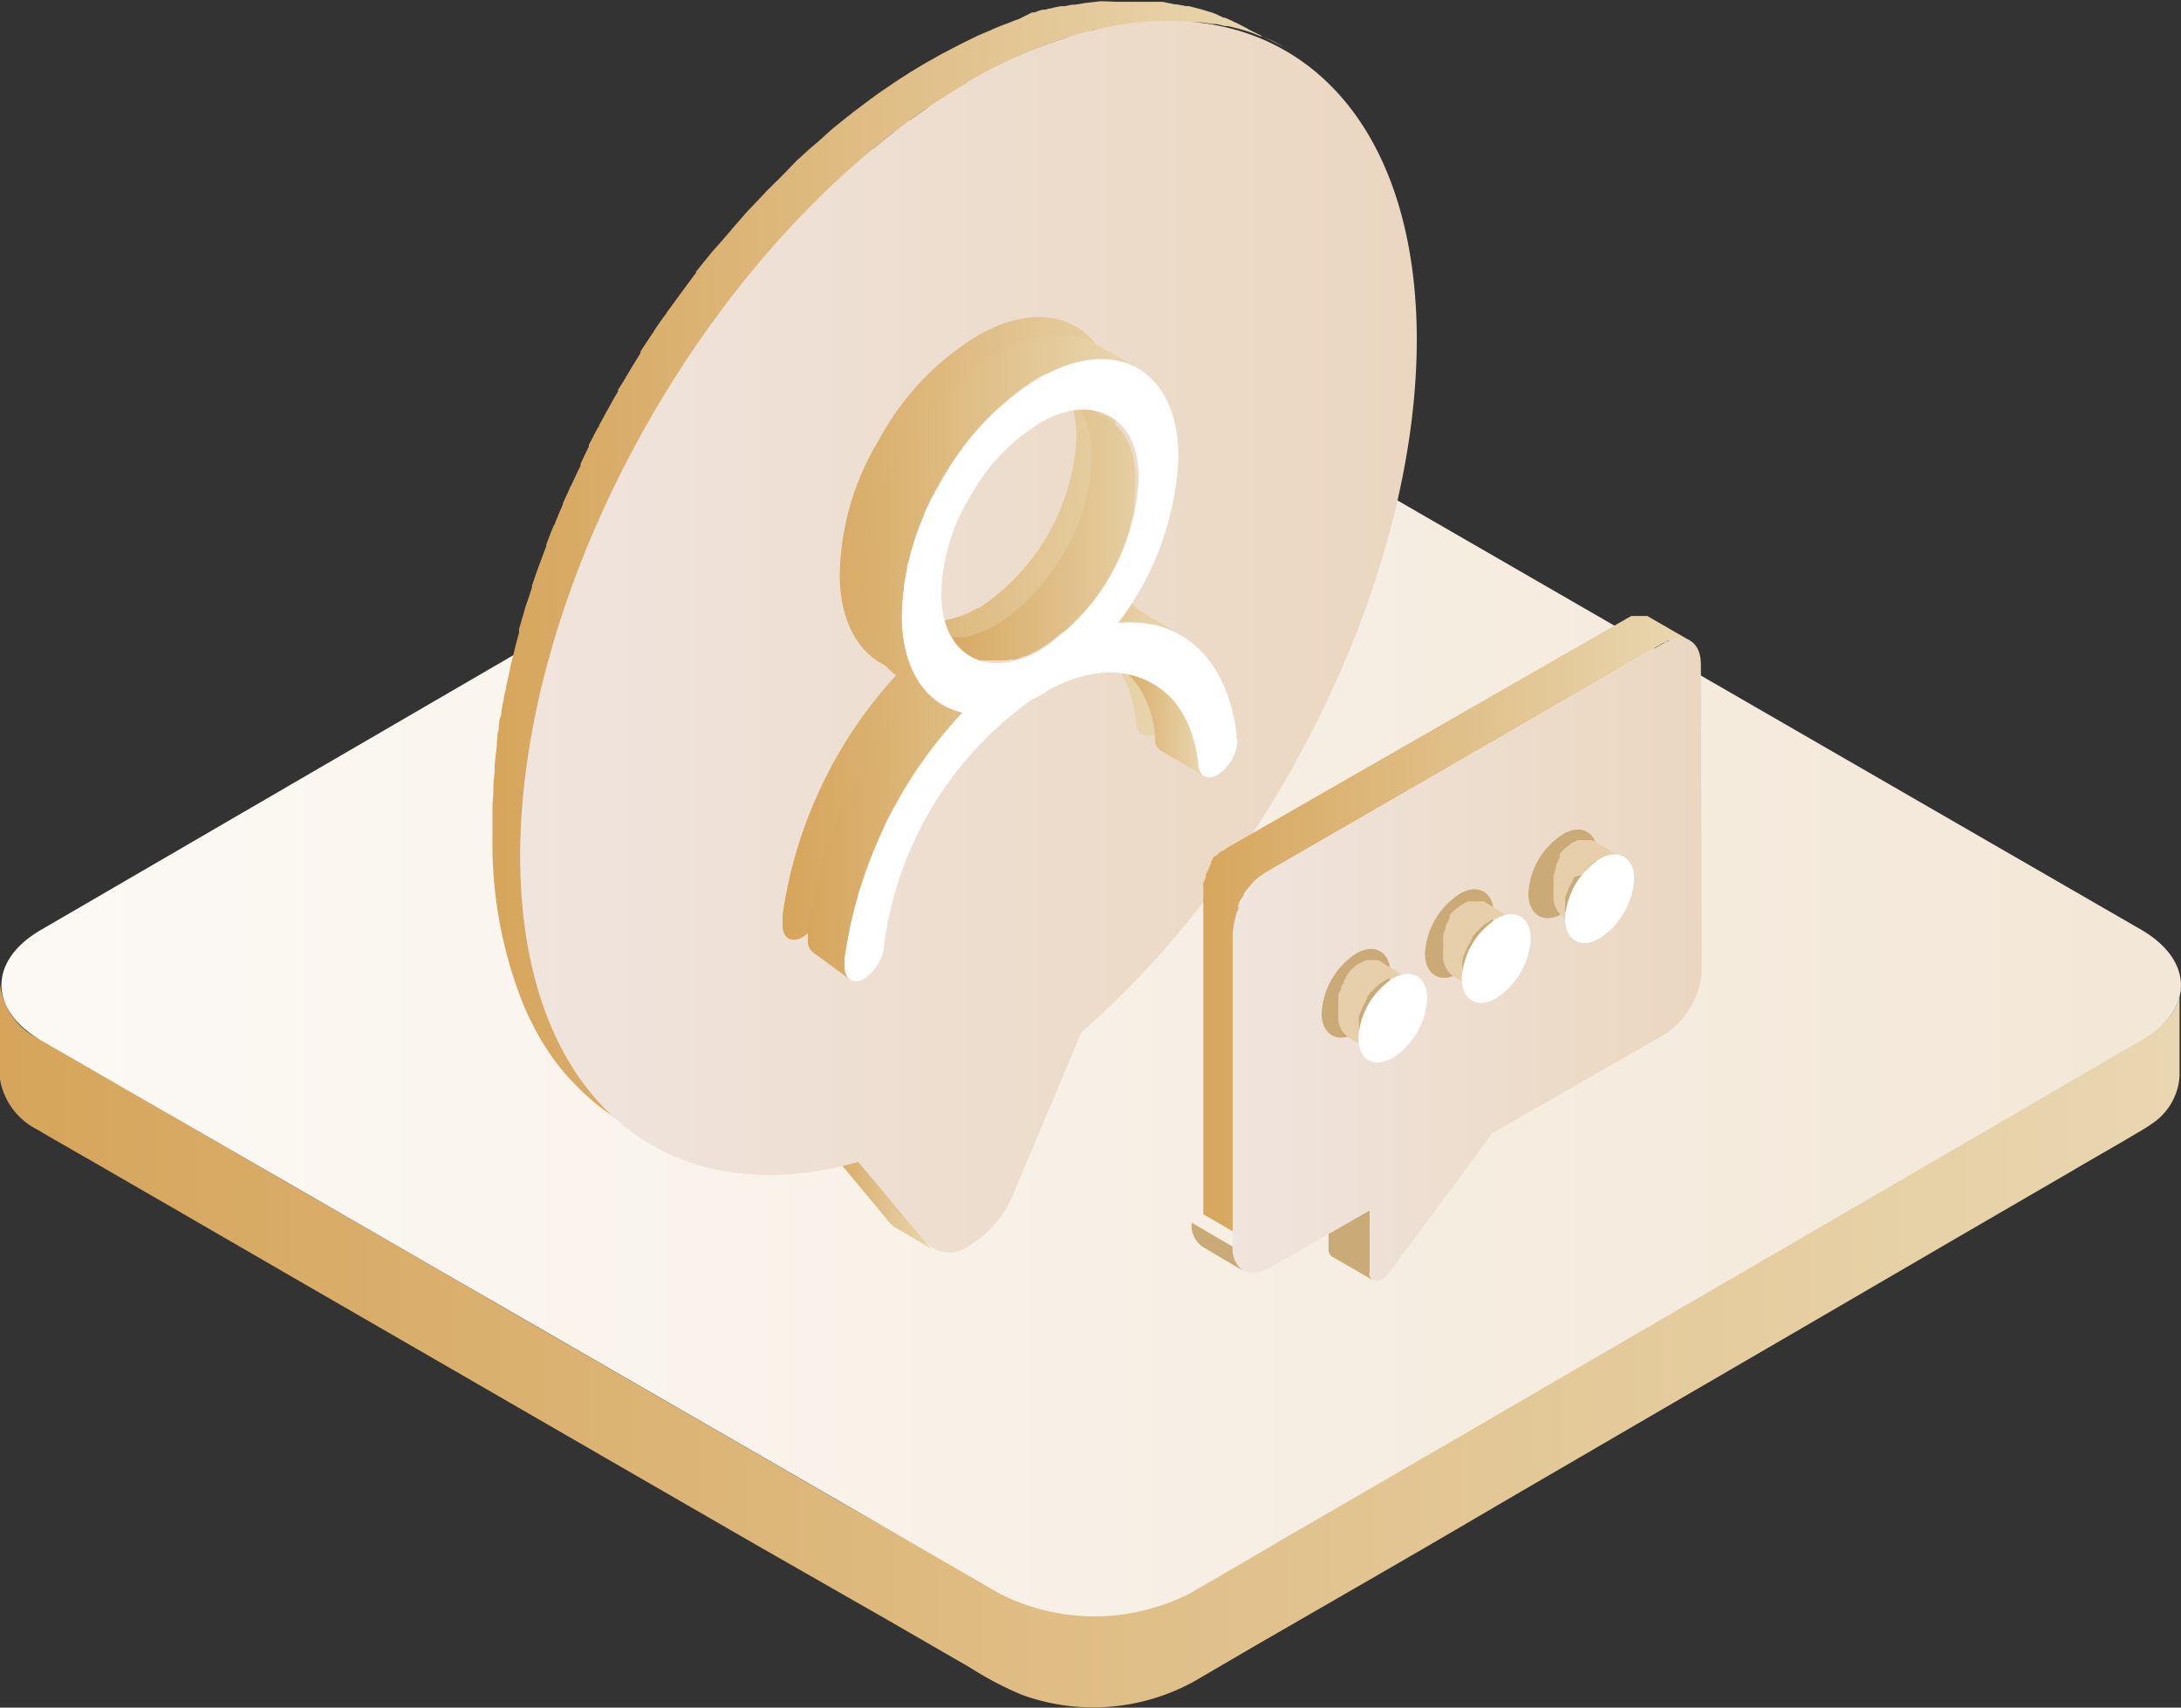 <svg xmlns="http://www.w3.org/2000/svg" xmlns:xlink="http://www.w3.org/1999/xlink" viewBox="0 0 119.84 93.84"><rect x="0" y="0" width="119.84" height="93.84" fill="#333333" stroke="none"/><defs><style>.cls-1{fill:none;}.cls-2{clip-path:url(#clip-path);}.cls-3{fill:url(#未命名的渐变_48);}.cls-4{fill:url(#未命名的渐变_85);}.cls-5{fill:url(#未命名的渐变_48-2);}.cls-6{fill:url(#未命名的渐变_48-3);}.cls-7{fill:url(#未命名的渐变_79);}.cls-8{fill:#caaa76;}.cls-9{fill:url(#未命名的渐变_48-4);}.cls-10{fill:url(#未命名的渐变_79-2);}.cls-11{fill:#e8cfac;}.cls-12{fill:#fff;}.cls-13{fill:url(#未命名的渐变_48-5);}.cls-14{fill:url(#未命名的渐变_48-6);}.cls-15{fill:url(#未命名的渐变_48-7);}.cls-16{fill:url(#未命名的渐变_48-8);}</style><clipPath id="clip-path" transform="translate(0 -0.15)"><rect class="cls-1" x="0.02" width="120" height="94.16"/></clipPath><linearGradient id="未命名的渐变_48" y1="74.1" x2="119.83" y2="74.1" gradientUnits="userSpaceOnUse"><stop offset="0" stop-color="#d6a55b"/><stop offset="1" stop-color="#e9d7b1"/></linearGradient><linearGradient id="未命名的渐变_85" x1="0.07" y1="54.28" x2="119.84" y2="54.28" gradientUnits="userSpaceOnUse"><stop offset="0" stop-color="#fcf9f5"/><stop offset="1" stop-color="#f3e7d7"/></linearGradient><linearGradient id="未命名的渐变_48-2" x1="45.12" y1="65.77" x2="51.29" y2="65.77" xlink:href="#未命名的渐变_48"/><linearGradient id="未命名的渐变_48-3" x1="26.48" y1="31.58" x2="70.71" y2="31.58" xlink:href="#未命名的渐变_48"/><linearGradient id="未命名的渐变_79" x1="28.58" y1="35.13" x2="77.85" y2="35.13" gradientUnits="userSpaceOnUse"><stop offset="0" stop-color="#f0e4de"/><stop offset="1" stop-color="#ebd7c0"/></linearGradient><linearGradient id="未命名的渐变_48-4" x1="65.39" y1="51.28" x2="92.87" y2="51.28" xlink:href="#未命名的渐变_48"/><linearGradient id="未命名的渐变_79-2" x1="67.68" y1="52.87" x2="93.51" y2="52.87" xlink:href="#未命名的渐变_79"/><linearGradient id="未命名的渐变_48-5" x1="43" y1="34.7" x2="64.6" y2="34.7" xlink:href="#未命名的渐变_48"/><linearGradient id="未命名的渐变_48-6" x1="60.98" y1="39.57" x2="66.17" y2="39.57" xlink:href="#未命名的渐变_48"/><linearGradient id="未命名的渐变_48-7" x1="44.01" y1="36.25" x2="62.53" y2="36.25" xlink:href="#未命名的渐变_48"/><linearGradient id="未命名的渐变_48-8" x1="50.91" y1="29.12" x2="64.92" y2="29.12" xlink:href="#未命名的渐变_48"/></defs><title>资源 7</title><g id="图层_2" data-name="图层 2"><g id="图层_1-2" data-name="图层 1"><g class="cls-2"><path class="cls-3" d="M119.82,54.52c-.16,1.67-1.7,2.51-3,3.27l-3.64,2.11-5.81,3.37c-2.44,1.41-4.85,2.83-7.28,4.22-2.68,1.55-5.35,3.12-8,4.67L84,76.85l-7.42,4.32-6,3.51-4,2.29a13.7,13.7,0,0,1-3.08,1.49,11.56,11.56,0,0,1-8.92-1L51.65,85.8l-5.27-3-6.93-4-7.9-4.56c-2.72-1.56-5.43-3.14-8.15-4.71l-7.72-4.45L9.11,61.27C7.55,60.35,6,59.46,4.4,58.55L2.26,57.3A3.84,3.84,0,0,1,0,54.22c0,1.27,0,2.55,0,3.84,0,.46,0,.93,0,1.4A3.82,3.82,0,0,0,2.1,62.25c.62.38,1.26.73,1.89,1.1,1.65.94,3.29,1.9,4.93,2.84L16,70.29l8.45,4.88,8.81,5.09,8.37,4.83,7,4,4.71,2.72a18.67,18.67,0,0,0,2.8,1.47,11.47,11.47,0,0,0,9.54-.77l3.23-1.89,6-3.46c2.6-1.5,5.18-3,7.78-4.53l8.69-5.06,8.7-5.06L107.82,68l6.06-3.52c1.11-.66,2.24-1.29,3.35-1.95.33-.2.68-.39,1-.62a3.39,3.39,0,0,0,1.53-2.63c0-.56,0-1.11,0-1.67,0-1.11,0-2.23,0-3.34a.47.47,0,0,1,0,.27Z" transform="translate(0 -0.15)"/><path class="cls-4" d="M117.67,51.25c2.88,1.68,2.9,4.39,0,6.07L65.37,87.72a11.52,11.52,0,0,1-10.45,0L2.25,57.32c-2.89-1.68-2.9-4.39,0-6.07L54.54,20.84a11.52,11.52,0,0,1,10.45,0Z" transform="translate(0 -0.15)"/><path class="cls-5" d="M50.91,68.45,47.17,64l-2.05-1.19,3.74,4.5c.06.06.12.13.18.18a.81.81,0,0,0,.2.14l2,1.18A1.14,1.14,0,0,1,50.91,68.45Z" transform="translate(0 -0.15)"/><path class="cls-6" d="M68.65,1.79l-.13-.08-.09-.05L68,1.44a.59.59,0,0,0-.14-.06c-.18-.1-.36-.17-.56-.26,0,0,0,0,0,0s-.06,0-.07,0L66.73.89a1.77,1.77,0,0,0-.17-.06L66,.66H66L65.34.49a.9.9,0,0,0-.16,0l-.51-.1-.1,0h0L63.87.25h-.15l-.55,0H63c-.23,0-.47,0-.7,0h-.91L60.6.22l-.16,0-.84.1-.55.09-.16,0-.4.08-.21,0-.35.07-.24.06c-.1,0-.17.05-.26.06l-.06,0c-.19,0-.37.11-.54.15a.24.24,0,0,1-.12,0L56,1.19a1.27,1.27,0,0,1-.18.06l-.48.19-.25.09-.44.18a.75.75,0,0,0-.13.06l-.11.05-.64.27a.45.45,0,0,0-.12.06l-.76.37-.2.1c-.19.11-.39.2-.59.31l-.23.12c-.26.13-.51.29-.79.44s-.65.38-1,.59a.82.82,0,0,0-.17.11c-.3.19-.62.39-.92.6l-.19.13c-.32.21-.62.42-.92.65,0,0-.06,0-.08.06-.3.21-.59.44-.9.67a.63.63,0,0,0-.13.11c-.31.22-.59.47-.9.71l-.18.15L44.88,8a1.27,1.27,0,0,0-.12.1c-.29.24-.57.5-.85.76l-.1.08L43,9.78l-.2.2c-.15.15-.3.28-.44.44l-.2.19-.62.66-.06.06c-.18.2-.38.39-.56.6s-.14.16-.2.23-.27.31-.41.47-.08.08-.11.13l-.07.09c-.31.35-.6.7-.88,1l-.14.16c-.29.36-.58.71-.87,1.08l0,.06-.08.1-.74,1,0,0-.73,1a.34.34,0,0,0-.07.11.24.24,0,0,1-.06.08c-.22.3-.43.6-.64.92,0,.06-.08.11-.11.17l-.55.83a.88.88,0,0,0-.07.13l0,.07-.56.91-.11.19c-.15.25-.3.51-.47.77l-.09.14,0,.09c-.19.3-.35.61-.52.91a1,1,0,0,1-.08.14c-.15.27-.28.53-.44.8,0,.05,0,.09-.07.14a1.33,1.33,0,0,0-.06.12c-.15.27-.29.56-.44.84l0,.09c-.15.3-.3.62-.45.94a.58.58,0,0,0,0,.11s-.05.1-.08.15l-.36.76a.84.84,0,0,1-.11.21c-.13.32-.29.64-.42.94,0,0,0,.05,0,.06a.84.84,0,0,0-.06.14c-.13.27-.23.55-.35.82,0,.08-.08.17-.11.24-.14.32-.26.66-.39,1,0,0,0,0,0,0a.16.16,0,0,0,0,.09c-.12.3-.23.62-.35.92l-.09.25c-.12.33-.24.68-.35,1,0,0,0,0,0,0a.32.32,0,0,1,0,.09c-.1.35-.22.68-.33,1a1.17,1.17,0,0,0-.06.2l-.32,1.1a.29.29,0,0,0,0,.1.45.45,0,0,0,0,.11c-.12.41-.23.83-.32,1.24a1.09,1.09,0,0,1-.05.17c-.1.43-.19.87-.28,1.29v0l-.05.18c0,.2-.08.4-.12.61s0,.2-.06.3l-.09.52c0,.1,0,.21-.06.33s-.06.32-.08.49,0,.23-.05.33,0,.32-.06.47a1.25,1.25,0,0,1,0,.19s0,.07,0,.1c-.05.35-.09.72-.12,1.07,0,0,0,.1,0,.15,0,.33-.06.65-.07,1,0,.06,0,.12,0,.18,0,.35-.05.7-.05,1.05V45c0,.35,0,.72,0,1.07a23.88,23.88,0,0,0,1.72,9.34c.15.35.3.67.47,1a13.64,13.64,0,0,0,1.38,2.22,12.11,12.11,0,0,0,1,1.14c.11.12.23.23.35.35a11.91,11.91,0,0,0,2.31,1.75l2,1.18c-4.42-2.56-7.17-8-7.18-15.8,0-.35,0-.71,0-1.06a.61.61,0,0,0,0-.23l.05-1.05c0-.06,0-.12,0-.18,0-.32.05-.65.08-1,0,0,0-.1,0-.15,0-.35.08-.71.12-1.06a2.93,2.93,0,0,0,.05-.29c0-.15.05-.32.06-.47s0-.23.05-.34,0-.32.07-.48,0-.22.06-.34.06-.35.09-.51,0-.2.07-.31.07-.39.12-.6,0-.14,0-.22c.09-.42.2-.86.29-1.29l0-.17c.1-.41.21-.83.32-1.24a1.29,1.29,0,0,1,.06-.21l.32-1.1c0-.06,0-.12.06-.2.1-.35.21-.68.33-1l.05-.14c.1-.33.22-.68.35-1l.09-.25c.1-.3.23-.62.35-.92,0-.05,0-.08,0-.12.12-.34.26-.66.4-1,0-.07.06-.16.1-.24.11-.27.23-.55.35-.82l.09-.2c.14-.32.28-.64.43-.94a.7.7,0,0,1,.11-.21c.12-.26.24-.52.36-.76.05-.08.08-.17.12-.25.15-.31.31-.62.46-.92a.66.66,0,0,0,0-.11c.14-.27.29-.56.44-.83l.14-.26.44-.81.08-.13c.16-.31.35-.61.51-.92l.14-.22.46-.78a1.88,1.88,0,0,1,.12-.18c.18-.31.38-.61.56-.91a1.06,1.06,0,0,0,.12-.2c.18-.27.37-.55.55-.84,0-.06.07-.1.1-.16l.64-.93c.05-.06.09-.14.14-.2l.73-1v0c.25-.33.49-.65.75-1,0-.06.09-.1.13-.16l.87-1.08.14-.16.88-1,.18-.2c.14-.15.27-.31.41-.47s.14-.15.2-.23.38-.41.56-.61c0,0,0,0,.06-.06.21-.21.41-.44.62-.65l.2-.2c.15-.15.31-.3.44-.45l.19-.19c.28-.27.57-.56.86-.82l.09-.07c.28-.26.56-.52.85-.76A1.31,1.31,0,0,0,47,9.2c.29-.26.6-.5.89-.74L48,8.3l.89-.71.14-.11L50,6.82,50,6.75c.3-.22.62-.44.93-.65L51.14,6c.3-.21.61-.41.92-.61.07,0,.11-.07.17-.1l1-.6L54,4.23a1.67,1.67,0,0,0,.23-.12l.59-.3L55,3.7l.76-.36a.34.34,0,0,0,.12-.06c.22-.1.43-.2.64-.28a1.73,1.73,0,0,0,.24-.1l.44-.19.25-.09.48-.18.19-.06q.33-.12.66-.21a.31.31,0,0,1,.13,0A5.52,5.52,0,0,1,59.46,2l.32-.09L60,1.83a2.41,2.41,0,0,1,.35-.07l.22-.05L61,1.63l.16,0,.55-.09.84-.1.16,0c.26,0,.54,0,.79-.06h.92q.36,0,.69,0h.17l.55,0H66l.65.09.14,0a4.48,4.48,0,0,1,.5.11,1,1,0,0,0,.17,0l.61.15,0,0,.55.16a1.15,1.15,0,0,0,.17.06l.47.19.1,0,.57.26.13.06.43.23a1.67,1.67,0,0,0,.23.12Z" transform="translate(0 -0.15)"/><path class="cls-7" d="M53.13,4.67C66.74-3.18,77.8,3.12,77.85,18.76c0,13.2-7.8,28.83-18.43,38.12l-3.71,8.81a6,6,0,0,1-2.4,2.88,1.77,1.77,0,0,1-2.4-.12L47.17,64c-10.65,3-18.55-3.55-18.59-16.75,0-15.63,11-34.68,24.55-42.54Z" transform="translate(0 -0.15)"/></g><path class="cls-8" d="M75.26,70.08V66.67L73,65.37l0,3.4a.46.46,0,0,0,.19.43l2.25,1.3a.45.45,0,0,1-.2-.42Zm-7.53-1.43-2.25-1.31a1.43,1.43,0,0,0,.61,1.33L68.34,70a1.49,1.49,0,0,1-.61-1.32Z" transform="translate(0 -0.15)"/><path class="cls-9" d="M92.87,35.36l-2.25-1.3h0A.28.28,0,0,0,90.5,34h0a0,0,0,0,1,0,0H90.4l-.07,0h0l-.12,0h-.29l0,0h-.09a0,0,0,0,0,0,0h0l-.15,0,0,0h0c-.09,0-.16.08-.26.12L67.48,46.71l-.31.21-.06,0a2.43,2.43,0,0,0-.29.26h0l-.05,0a1,1,0,0,0-.14.15l0,.05a.05.05,0,0,0,0,0l-.08.09,0,.06,0,.06s0,0-.06.08l0,.06a.47.47,0,0,1-.06.09l0,.06s0,0,0,0a1.28,1.28,0,0,1-.1.17v0l0,0s0,.09-.07.12,0,0,0,.06,0,0,0,.06,0,0,0,.06a.84.84,0,0,0-.06.14s0,0,0,0l-.08.18s0,0,0,0,0,0,0,.06a.16.16,0,0,0,0,.09.12.12,0,0,0,0,.08.32.32,0,0,1,0,.09v0a1,1,0,0,1,0,.1.38.38,0,0,1,0,.1s0,0,0,0,0,.05,0,.08a1.22,1.22,0,0,1,0,.17.06.06,0,0,1,0,0v0a2.19,2.19,0,0,0,0,.36l0,17.08,2.25,1.3,0-17.07a2.31,2.31,0,0,1,0-.37.28.28,0,0,1,0-.09.9.9,0,0,0,0-.16s0-.08,0-.11a.45.45,0,0,1,0-.11,1.55,1.55,0,0,0,0-.15.32.32,0,0,0,0-.09.61.61,0,0,1,.07-.17s0,0,0-.06L68,50s0,0,0,0l.09-.19s0,0,0-.07a.87.87,0,0,1,.11-.18s0,0,0,0a1.53,1.53,0,0,0,.14-.21s0-.05,0-.06a.78.78,0,0,1,.1-.15.42.42,0,0,1,.06-.08l.1-.12.07-.09.08-.09a1.12,1.12,0,0,0,.13-.16.24.24,0,0,1,.08-.06,3.23,3.23,0,0,1,.29-.25l0,0,.32-.21L91.4,35.48c.09,0,.17-.09.26-.12s.06,0,.07,0l.15,0a.38.38,0,0,1,.1,0l.09,0h.48s0,0,0,0a.29.29,0,0,1,.11,0h0a.52.52,0,0,1,.15.06Z" transform="translate(0 -0.15)"/><path class="cls-10" d="M91.4,35.5c1.14-.65,2.06-.14,2.06,1.17l.05,16.73A4.51,4.51,0,0,1,91.46,57L82,62.42l-5.67,7.67a1,1,0,0,1-.38.35c-.35.2-.67.08-.67-.38v-3.4L69.79,69.8c-1.14.66-2.06.13-2.06-1.18l0-17.08a4.51,4.51,0,0,1,2-3.55Z" transform="translate(0 -0.15)"/><path class="cls-8" d="M74.5,52.56c1-.61,1.9-.12,1.9,1.08a4.16,4.16,0,0,1-1.88,3.27c-1,.6-1.9.12-1.9-1.08a4.19,4.19,0,0,1,1.88-3.27Zm5.69-3.28c1-.61,1.89-.12,1.89,1.08a4.13,4.13,0,0,1-1.88,3.26c-1,.61-1.9.13-1.9-1.07a4.17,4.17,0,0,1,1.89-3.27ZM85.87,46c1-.61,1.9-.12,1.9,1.08a4.16,4.16,0,0,1-1.89,3.26c-1,.61-1.9.12-1.9-1.08A4.11,4.11,0,0,1,85.87,46Z" transform="translate(0 -0.15)"/><path class="cls-11" d="M74.67,56.78a1,1,0,0,1,0-.15s0-.06,0-.1a.19.19,0,0,1,0-.1.61.61,0,0,0,0-.13.13.13,0,0,1,0-.08s0-.1,0-.15,0,0,0-.06a1,1,0,0,0,.07-.21,0,0,0,0,1,0,0l.09-.18a.11.11,0,0,0,0-.06l.09-.17,0,0a2.12,2.12,0,0,1,.12-.2.09.09,0,0,0,0-.06l.09-.13,0-.08.09-.11.07-.09s0-.06.08-.07a.81.81,0,0,1,.12-.14l.06-.06a1.84,1.84,0,0,1,.27-.23l0,0a2.51,2.51,0,0,1,.29-.2l.24-.12.08,0,.13,0,.1,0h.56a.38.38,0,0,1,.1,0s0,0,0,0a.26.26,0,0,1,.13.06l-1.64-1h0l-.09-.05h0l0,0h-.11l-.12,0h-.26a0,0,0,0,0,0,0h-.08a.06.06,0,0,0-.05,0h0l-.14.05h0s0,0,0,0l-.25.12a1.79,1.79,0,0,0-.28.2l0,0-.27.23h0l0,.05-.13.13,0,.05s0,0,0,0l-.08.09,0,.06a.05.05,0,0,0,0,0l-.05.08s0,0,0,0a.33.33,0,0,0-.06.1.06.06,0,0,0,0,.06s0,0,0,0l-.09.15h0a0,0,0,0,1,0,0,.6.6,0,0,0-.06.11.11.11,0,0,0,0,.06.11.11,0,0,0,0,.06.13.13,0,0,0,0,0l-.07.13s0,0,0,0l-.08.17s0,0,0,0,0,0,0,.06,0,.06,0,.07,0,0,0,.08a.26.26,0,0,0,0,.08l0,0a.28.28,0,0,0,0,.09.32.32,0,0,0,0,.09s0,0,0,0a.22.22,0,0,1,0,.08,1,1,0,0,0,0,.15v.09a1.94,1.94,0,0,0,0,.34,1.31,1.31,0,0,0,.55,1.21l1.64,1a1.33,1.33,0,0,1-.55-1.22c0-.1,0-.22,0-.33a.28.28,0,0,1,0-.11Z" transform="translate(0 -0.15)"/><path class="cls-12" d="M76.52,53.93c1-.61,1.9-.12,1.9,1.08a4.13,4.13,0,0,1-1.88,3.26c-1.05.61-1.9.12-1.9-1.08a4.17,4.17,0,0,1,1.88-3.26Z" transform="translate(0 -0.15)"/><path class="cls-11" d="M80.35,53.5a1,1,0,0,1,0-.15s0-.06,0-.11a.16.16,0,0,1,0-.09.61.61,0,0,0,0-.13.13.13,0,0,1,0-.08.88.88,0,0,1,.05-.15s0,0,0-.06l.09-.21s0,0,0,0l.09-.18s0,0,0-.06l.09-.17s0,0,0,0,.08-.13.13-.19,0,0,0-.06l.09-.14,0-.08.09-.1.08-.09s0-.07.08-.08l.12-.14.06-.06a2.76,2.76,0,0,1,.27-.23s0,0,0,0,.2-.13.29-.19a1.83,1.83,0,0,1,.24-.13l.08,0,.13,0,.08,0,.07,0h.46s0,0,0,0a.45.45,0,0,1,.11,0h0a.45.45,0,0,1,.12.06l-1.64-1h0l-.09,0h0l0,0h-.06s0,0,0,0h-.46l-.07,0h0l0,0-.14,0-.05,0h0l-.24.12-.29.2a.05.05,0,0,1,0,0l-.28.23a0,0,0,0,1,0,0l0,0a.75.75,0,0,0-.12.14l0,0s0,0,0,0l-.08.09,0,.07a.05.05,0,0,0,0,0l0,.08,0,0a.24.24,0,0,1-.06.09s0,0,0,.06,0,0,0,0a1.14,1.14,0,0,0-.09.16v0s0,0,0,0a.45.45,0,0,0-.06.12s0,0,0,.06a.11.11,0,0,0,0,.06.13.13,0,0,0,0,0,.75.75,0,0,0-.06.13,0,0,0,0,1,0,0,.89.89,0,0,1-.08.17s0,0,0,0,0,0,0,.06a.32.32,0,0,1,0,.09s0,0,0,.06a.21.21,0,0,0,0,.07s0,0,0,0a.28.28,0,0,0,0,.09.32.32,0,0,0,0,.09s0,0,0,0a.22.22,0,0,1,0,.08.8.8,0,0,0,0,.15v.09a1.94,1.94,0,0,0,0,.34,1.32,1.32,0,0,0,.55,1.21l1.64,1a1.35,1.35,0,0,1-.55-1.22c0-.1,0-.23,0-.33a.49.49,0,0,0,0-.11Z" transform="translate(0 -0.15)"/><path class="cls-12" d="M82.21,50.65c1-.61,1.9-.13,1.9,1.08A4.16,4.16,0,0,1,82.22,55c-1,.61-1.9.12-1.9-1.08a4.14,4.14,0,0,1,1.89-3.26Z" transform="translate(0 -0.15)"/><path class="cls-11" d="M86,50.22a.4.4,0,0,1,0-.15s0-.06,0-.11a.32.32,0,0,1,0-.09.32.32,0,0,0,0-.14s0,0,0-.07,0-.11,0-.15,0,0,0-.06l.09-.22h0l.09-.18a.11.11,0,0,0,0-.06.87.87,0,0,1,.09-.17s0,0,0,0a1.06,1.06,0,0,1,.12-.2s0,0,0-.06l.09-.14,0-.07L87,48.2l.07-.09A.6.6,0,0,1,87.1,48a1.42,1.42,0,0,1,.12-.13l.06-.06a1.38,1.38,0,0,1,.27-.23s0,0,0,0a2.51,2.51,0,0,1,.29-.2,1.34,1.34,0,0,1,.24-.12l.08,0,.13,0a.38.38,0,0,0,.1,0h.07l.11,0h.21l.14,0h0a.38.38,0,0,0,.1,0s0,0,0,0a.26.26,0,0,1,.13.06l-1.64-1h0l-.09,0h0l0,0h0l-.06,0s0,0,0,0h-.46l-.08,0a0,0,0,0,0,0,0h0l-.13,0h0s0,0,0,0l-.24.12a1.49,1.49,0,0,0-.29.2s0,0,0,0l-.27.22,0,0,0,0-.12.14,0,0s0,0,0,0l-.07.09s0,0,0,.06l0,0,0,.08s0,0,0,.05a.24.24,0,0,1-.06.09.09.09,0,0,0,0,.06s0,0,0,0a.87.87,0,0,0-.09.17h0s0,0,0,0a.45.45,0,0,1-.06.12.33.33,0,0,1,0,.06.11.11,0,0,0,0,.06.13.13,0,0,0,0,.05.84.84,0,0,0-.06.14h0c0,.06,0,.11-.07.17l0,0s0,0,0,.06a.32.32,0,0,0,0,.09s0,0,0,.06a.26.26,0,0,1,0,.08v0a.15.15,0,0,0,0,.09.29.29,0,0,1,0,.1v0a.1.1,0,0,1,0,.07,1,1,0,0,0,0,.15v.1a1.77,1.77,0,0,0,0,.33,1.36,1.36,0,0,0,.55,1.22l1.64,1A1.34,1.34,0,0,1,86,50.68c0-.11,0-.23,0-.34a.17.17,0,0,1,0-.12Z" transform="translate(0 -0.15)"/><path class="cls-12" d="M87.89,47.36c1-.6,1.9-.12,1.9,1.08a4.17,4.17,0,0,1-1.89,3.27c-1,.61-1.9.12-1.9-1.08a4.15,4.15,0,0,1,1.89-3.27Z" transform="translate(0 -0.15)"/><path class="cls-13" d="M64.6,38.53a2.47,2.47,0,0,1-1.09,1.91c-.64.37-1.08,0-1.08-.62-.28-2.26-1.2-3.75-2.73-4.51s-3.37-.64-5.47.46a4.66,4.66,0,0,1-.47.3,3.67,3.67,0,0,1-.48.25,19.64,19.64,0,0,0-8.11,13.42,2.46,2.46,0,0,1-1.08,1.92C43.45,52,43,51.66,43,51v-.32l0-.24A24.65,24.65,0,0,1,49.48,37c-2-.42-3.34-2.36-3.34-5.29a14.78,14.78,0,0,1,2.18-7.43,15,15,0,0,1,5.39-5.68c4.17-2.4,7.61-.45,7.62,4.34A16,16,0,0,1,58,32.1c3.54-.33,6,2,6.51,6.12l0,.21ZM53.75,33.59a12,12,0,0,0,5.4-9.37c0-1.74-.54-2.88-1.6-3.47s-2.34-.49-3.83.38a10.62,10.62,0,0,0-3.83,4,10.55,10.55,0,0,0-1.59,5.32c0,3.39,2.5,4.8,5.45,3.1" transform="translate(0 -0.15)"/><path class="cls-14" d="M65.85,42.1a6.09,6.09,0,0,0-1.54-3.64,4.31,4.31,0,0,0-.92-.72L61,36.34a5.42,5.42,0,0,1,2.46,4.36.79.79,0,0,0,.32.7l2.41,1.4A.79.79,0,0,1,65.85,42.1Z" transform="translate(0 -0.15)"/><path class="cls-15" d="M46.69,51.31c0-.12,0-.23.06-.35.11-.53.25-1.06.4-1.6,0-.11.07-.22.11-.34.16-.52.33-1,.53-1.56,0,0,0-.07.05-.1.21-.55.45-1.09.7-1.62a.2.2,0,0,1,0-.08c.25-.54.53-1.07.83-1.59l.09-.16c.28-.49.59-1,.9-1.45l.17-.25c.32-.46.65-.91,1-1.35.08-.1.17-.2.25-.31.35-.42.71-.84,1.08-1.24l-2-1.19a6.17,6.17,0,0,1-1.3-4.1,11.61,11.61,0,0,1,.1-1.44c0-.08,0-.17,0-.25l.12-.68.06-.32c0-.1,0-.2.07-.3s.1-.39.16-.59a2,2,0,0,1,.08-.26c.06-.21.13-.42.2-.63l.09-.23c.1-.27.21-.55.33-.82a.31.31,0,0,1,0-.1c.1-.25.22-.5.34-.74,0-.08.09-.16.13-.24.14-.28.28-.55.44-.83.36-.62.74-1.19,1.13-1.73l.1-.14a16.54,16.54,0,0,1,1.12-1.34l.22-.24c.31-.31.63-.59.95-.87l.44-.38a12.48,12.48,0,0,1,1.43-1c.32-.18.63-.33.94-.47l.3-.11a5.62,5.62,0,0,1,.53-.19l.34-.09.31-.07.4-.06.23,0a4.34,4.34,0,0,1,.51,0h.09a5,5,0,0,1,.56.07l.14,0,.42.13.13,0a4.59,4.59,0,0,1,.5.24L60.12,19l0,0a3.39,3.39,0,0,0-.39-.18l-.07,0-.13-.05-.2-.07-.22-.05-.14,0-.07,0-.47-.05h-.62l-.23,0-.22,0-.18,0-.31.07-.18,0-.16.06a5.62,5.62,0,0,0-.53.19,1.06,1.06,0,0,0-.19.06l-.11.05c-.31.14-.62.29-.94.47a12.48,12.48,0,0,0-1.43,1l-.44.38c-.24.2-.48.39-.71.62l-.24.25-.22.24-.31.33c-.2.23-.4.47-.59.71l-.22.3-.1.14-.18.24c-.16.22-.31.45-.46.69s-.29.47-.44.72l-.05.08L49,25.8l-.11.21-.12.25a2.12,2.12,0,0,0-.11.21c-.09.18-.17.35-.25.53a1,1,0,0,0,0,.1v0c-.1.21-.19.43-.27.65,0,0,0,.1-.05.14l-.09.23-.1.3c0,.11-.07.22-.1.33a2,2,0,0,0-.08.26.65.65,0,0,0,0,.13c-.05.16-.08.31-.12.46s0,.2-.07.3,0,0,0,.06,0,.18,0,.27l-.12.67s0,.07,0,.11a.66.66,0,0,0,0,.14,11.61,11.61,0,0,0-.1,1.44c0,2.35.85,4.06,2.23,4.86l1,.58-.47.51c-.17.19-.32.39-.48.58s-.17.21-.25.31l-.13.16c-.25.31-.48.63-.71,1l-.16.23-.17.25c-.09.15-.2.29-.29.44s-.37.6-.55.9l-.06.11-.09.16c-.12.21-.24.42-.35.63s-.32.61-.46.91l0,0a.2.2,0,0,0,0,.08c-.13.27-.25.53-.37.81s-.23.54-.33.81c0,0,0,.07,0,.1a.14.14,0,0,1,0,.06c-.13.34-.25.68-.37,1-.05.16-.09.32-.14.48s-.07.23-.11.34l-.09.3c-.11.42-.22.84-.31,1.26v0c0,.12,0,.23-.06.35-.08.39-.15.78-.2,1.17a2.36,2.36,0,0,0,0,.28l0,.24v.32a.77.77,0,0,0,.32.69L46.74,54a.77.77,0,0,1-.32-.69V53l0-.24C46.51,52.28,46.59,51.79,46.69,51.31Z" transform="translate(0 -0.15)"/><path class="cls-16" d="M59.87,33.46l1.57.92a5.65,5.65,0,0,1,.82,0h.19a5.3,5.3,0,0,1,.8.1l.18,0a5.25,5.25,0,0,1,.6.17l.18.06a5.17,5.17,0,0,1,.71.34l-2.41-1.4-.06,0a5.28,5.28,0,0,0-.53-.27l-.11,0-.19-.06-.27-.1L61,33.1l-.18,0-.09,0-.5-.05.11-.15.32-.48.28-.46s0,0,0-.05l0,0,.21-.37c.08-.16.16-.31.23-.47l.2-.42v-.05c.07-.16.14-.33.2-.49s.13-.34.18-.52.05-.16.08-.25l0-.11a1.39,1.39,0,0,0,.06-.19c.06-.21.11-.42.16-.62l.06-.37,0-.2a1.13,1.13,0,0,0,0-.18,7.65,7.65,0,0,0,.07-1.06c0-1.72-.53-2.85-1.56-3.45l-2.41-1.4c1,.6,1.56,1.73,1.56,3.45a7.49,7.49,0,0,1-.1,1.24l0,.2a10.59,10.59,0,0,1-.28,1.18l0,.11a12.31,12.31,0,0,1-.47,1.28v0c-.19.43-.41.85-.64,1.26l0,0a12.76,12.76,0,0,1-.75,1.16l-.08.11c-.25.33-.52.65-.79.95l-.18.19c-.22.23-.45.44-.69.65l-.31.27a8.3,8.3,0,0,1-1,.7,6.77,6.77,0,0,1-.66.33l-.21.08-.37.13-.25.07-.22.05-.29,0h-.59a2.57,2.57,0,0,1-.4-.06l-.11,0a1.4,1.4,0,0,1-.29-.09l-.1,0a2.92,2.92,0,0,1-.36-.17l2.41,1.4,0,0,.28.13,0,0,.1,0,.15.06.14,0,.11,0h.06l.33,0h.6l.17,0,.12,0,.22-.05.13,0,.12,0a2.72,2.72,0,0,0,.37-.13l.14-.05.07,0a5.08,5.08,0,0,0,.66-.33,8.3,8.3,0,0,0,1-.7l.31-.27a6.1,6.1,0,0,0,.46-.41c.08-.07.15-.16.23-.24l.18-.19.19-.2C59.66,33.73,59.77,33.6,59.87,33.46Z" transform="translate(0 -0.15)"/><path class="cls-12" d="M68,40.81a2.44,2.44,0,0,1-1.08,1.91c-.64.37-1.08,0-1.08-.62-.28-2.26-1.2-3.75-2.74-4.51s-3.36-.64-5.46.46a4.66,4.66,0,0,1-.47.3,3.67,3.67,0,0,1-.48.25A19.64,19.64,0,0,0,48.59,52a2.48,2.48,0,0,1-1.09,1.92c-.64.37-1.08,0-1.08-.62V53l0-.24A24.65,24.65,0,0,1,52.9,39.31c-2-.42-3.34-2.36-3.35-5.29a14.9,14.9,0,0,1,2.19-7.43,15,15,0,0,1,5.39-5.68c4.17-2.4,7.61-.45,7.62,4.34a16.06,16.06,0,0,1-3.31,9.13c3.54-.33,6,2,6.51,6.12l0,.21ZM57.17,35.87a12,12,0,0,0,5.4-9.37c0-1.74-.54-2.88-1.6-3.47s-2.34-.49-3.84.37a10.88,10.88,0,0,0-3.83,4.05,10.64,10.64,0,0,0-1.58,5.32c0,3.39,2.5,4.8,5.45,3.1" transform="translate(0 -0.15)"/></g></g></svg>